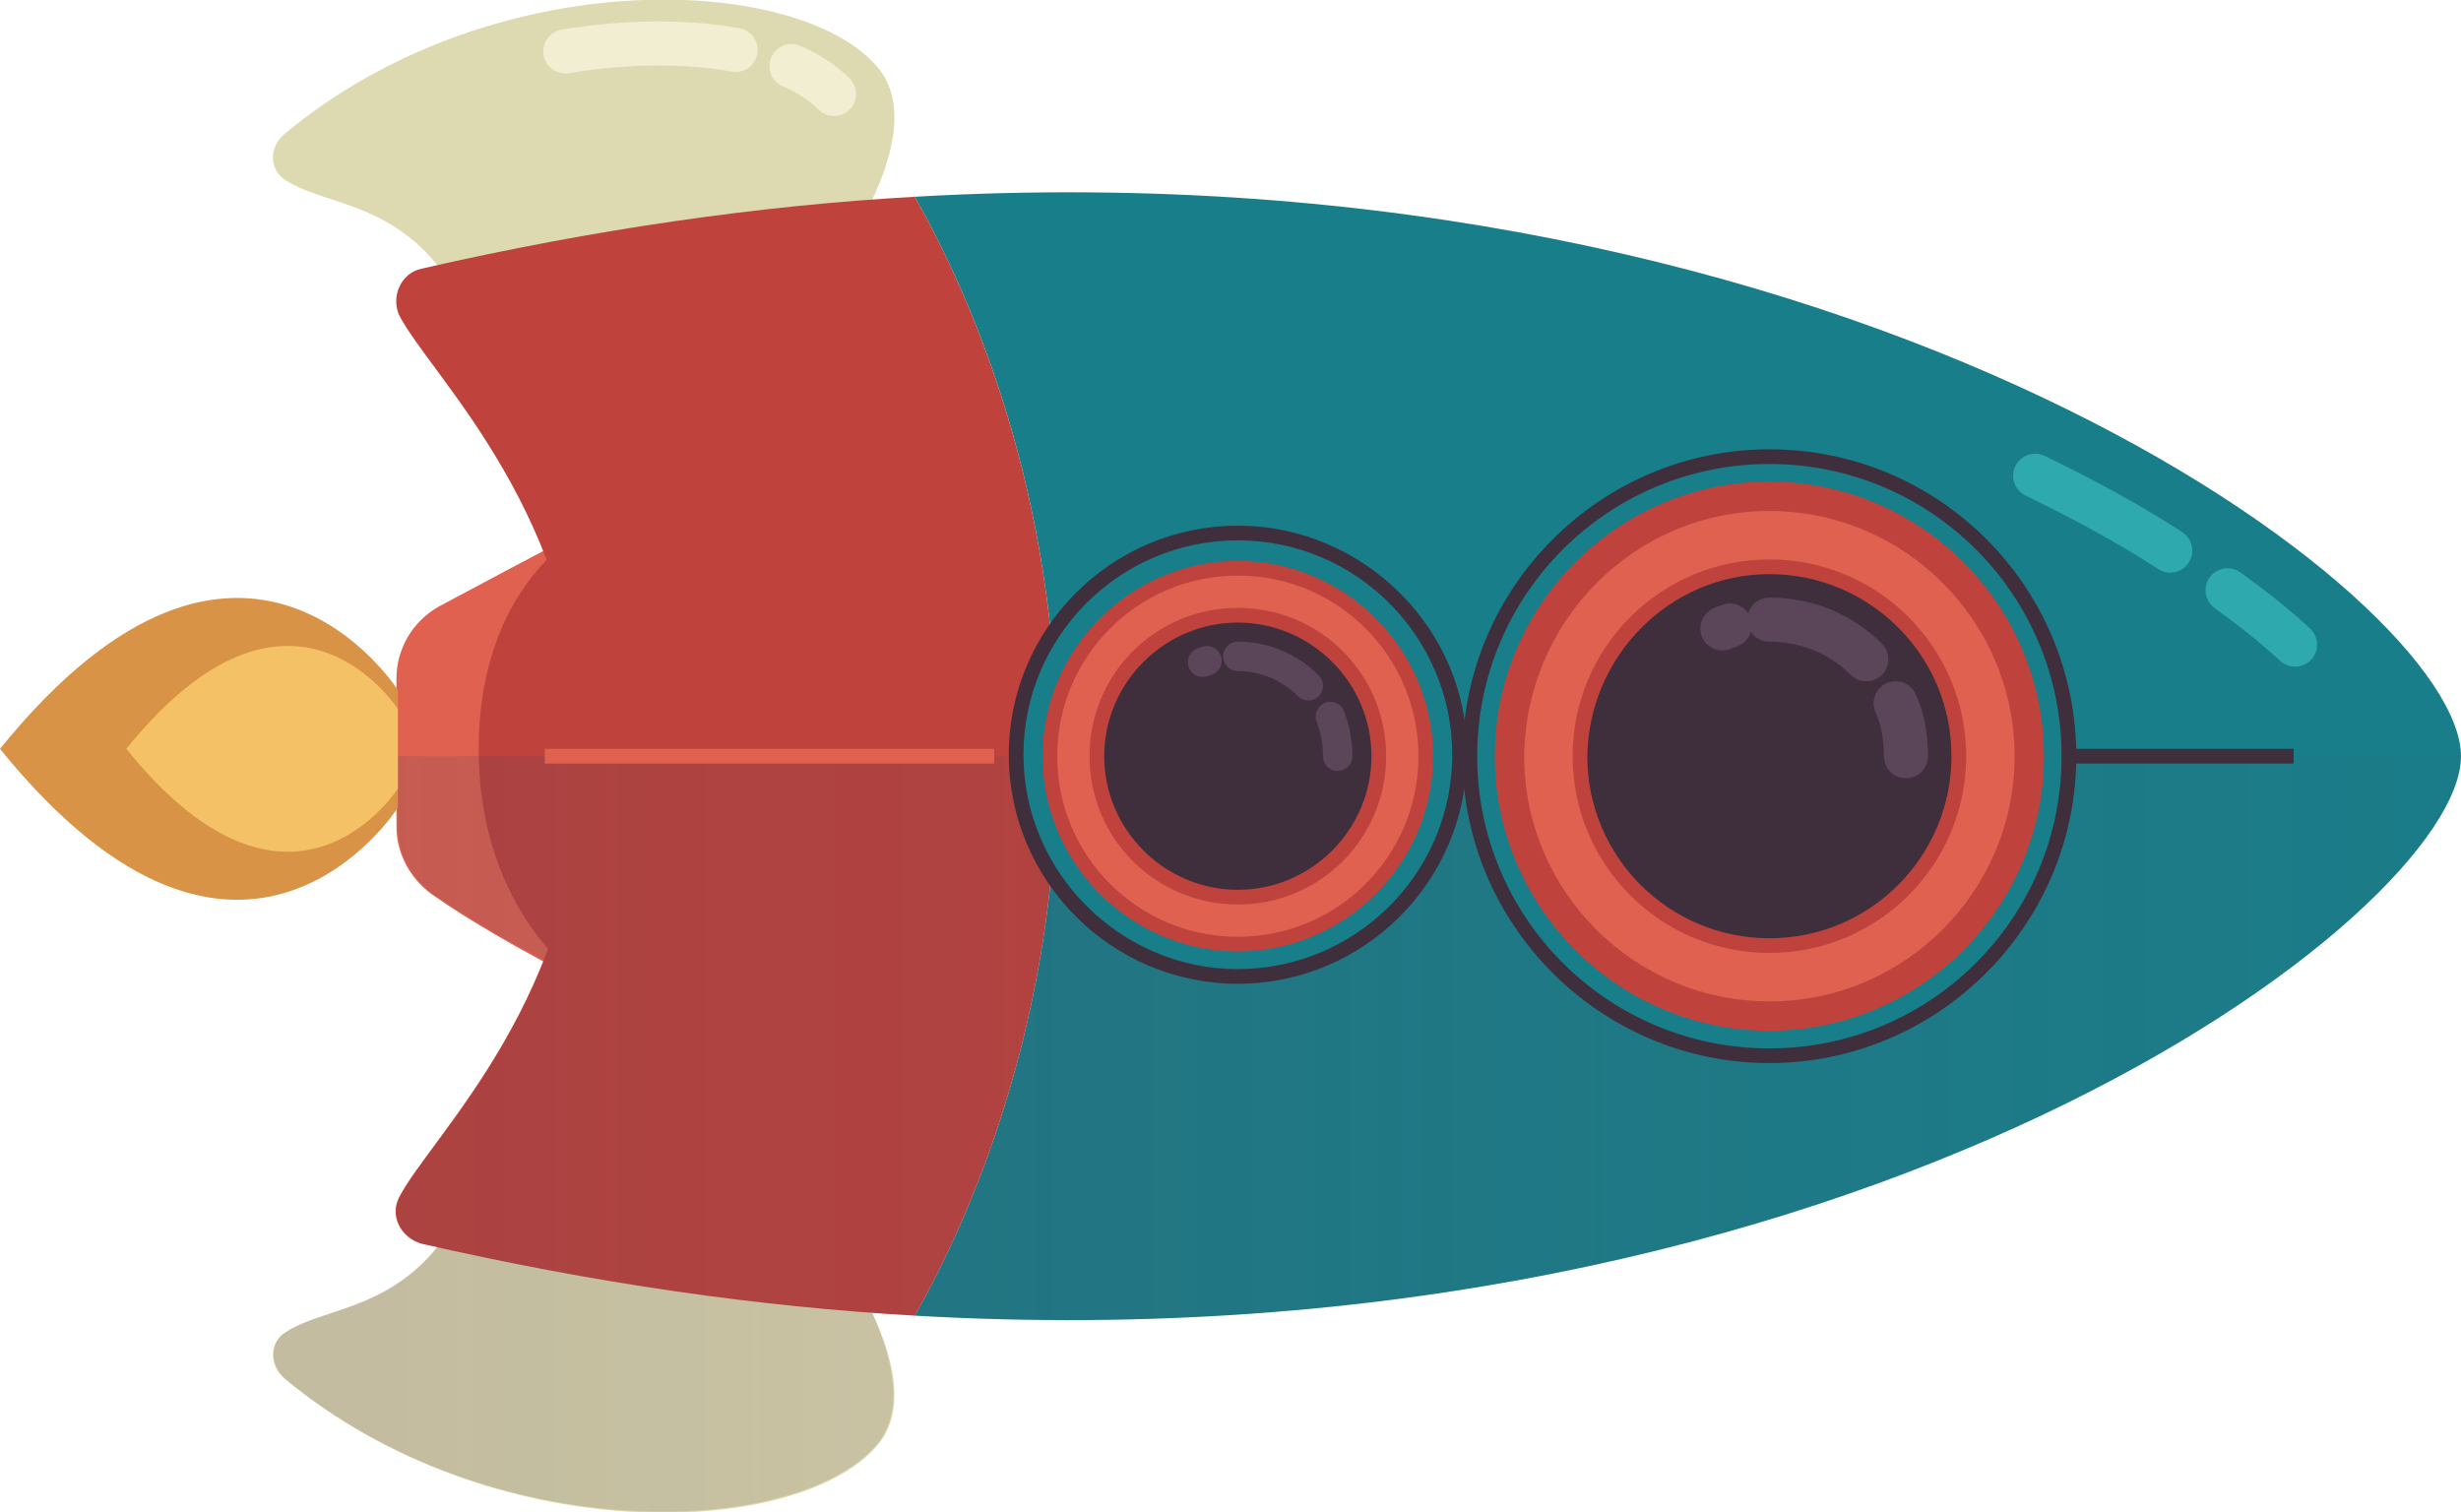 <svg version="1.1" id="OBJECTS" xmlns="http://www.w3.org/2000/svg" x="0" y="0" viewBox="0 0 167.6 103" xml:space="preserve"><style>.st0{fill:#dddab1}.st1{fill:none;stroke:#f2eed1;stroke-width:3;stroke-linecap:round;stroke-linejoin:round;stroke-miterlimit:10}.st2{fill:#e06150}.st3{fill:#bf423c}.st6{fill:#187e8a}.st8{fill:none;stroke:#2ea9ae;stroke-width:3;stroke-linecap:round;stroke-linejoin:round;stroke-miterlimit:10}.st11{fill:#3f2f3c}.st12,.st13{fill:none;stroke:#5b4659;stroke-width:3;stroke-linecap:round;stroke-linejoin:round;stroke-miterlimit:10}.st13{stroke-width:2}</style><path class="st0" d="M55.1 20.4s9-10.9 4.6-15.9c-5.5-6.3-26.2-7.1-40.3 4.6-1.1.9-1.1 2.5.1 3.2 2.8 1.8 8 1.4 11.6 7.7 5.1 9.2 24 .4 24 .4z"/><path class="st1" d="M50.1 3.4c-3.3-.6-7.4-.6-11.6.1M56.8 6.4c-.7-.7-1.7-1.4-2.9-1.9"/><path class="st2" d="M29.9 41.3c-1.8 1-2.9 2.9-2.9 4.9v10.1c0 1.8.9 3.5 2.4 4.6 2.4 1.7 6 3.8 10.3 6V36.1c-3.8 2-7.2 3.8-9.8 5.2z"/><path class="st3" d="M39.8 36.1s-7.2 3.6-7.2 14.9 7.2 15.9 7.2 15.9V36.1z"/><path d="M27.1 55S16.6 71.5 0 51c16.6-20.5 27.1-4 27.1-4v8z" fill="#d89346"/><path d="M27.1 53.7S19.9 65 8.6 51c11.3-14 18.5-2.7 18.5-2.7v5.4z" fill="#f4c166"/><path class="st0" d="M55.1 82.6s9 10.9 4.6 15.9c-5.5 6.3-26.2 7.1-40.3-4.6-1.1-.9-1.1-2.5.1-3.2 2.8-1.8 8-1.4 11.6-7.7 5.1-9.2 24-.4 24-.4z"/><path class="st6" d="M62.3 89.6c64.3 3.7 105.3-27.4 105.3-38.1 0-10.7-41-41.8-105.3-38.1 3.9 6.9 9.7 20.2 9.7 38.1 0 17.9-5.8 31.2-9.7 38.1z"/><path class="st3" d="M72 51.5c0-17.9-5.8-31.2-9.7-38.1-10.6.6-21.8 2.2-33.6 4.9-1.4.3-2.1 1.9-1.5 3.2 2.2 4.2 12.5 13.7 12.5 30s-10.3 25.8-12.5 30c-.7 1.3.1 2.8 1.5 3.2 11.8 2.7 23 4.3 33.6 4.9 3.9-6.9 9.7-20.2 9.7-38.1z"/><linearGradient id="SVGID_1_" gradientUnits="userSpaceOnUse" x1="26.031" y1="-213.585" x2="26.031" y2="-75.244" gradientTransform="rotate(90 -50.252 .947)"><stop offset="0" stop-color="#5b4659" stop-opacity=".2"/><stop offset="1" stop-color="#5b4659"/></linearGradient><path d="M59.6 98.5c2.1-2.3 1.2-5.9-.2-9.1 1 .1 1.9.1 2.9.2 64.3 3.7 105.3-27.4 105.3-38.1H27.1v4.8c0 1.8.9 3.5 2.4 4.6 1.9 1.3 4.5 2.9 7.6 4.5-3.2 8.1-8.4 13.3-9.8 16.1-.7 1.3.1 2.8 1.5 3.2.3.1.7.1 1 .2-3.5 4.3-7.8 4.2-10.3 5.8-1.2.7-1.1 2.3-.1 3.2 14 11.6 34.7 10.8 40.2 4.6z" opacity=".2" fill="url(#SVGID_1_)"/><g><path class="st8" d="M151.7 40.2c1.8 1.3 3.3 2.5 4.6 3.7M138.6 32.4c3.5 1.7 6.6 3.4 9.2 5.1"/></g><g><path fill="none" stroke="#e06150" stroke-miterlimit="10" d="M67.7 51.5H37.1"/><path fill="none" stroke="#3f2f3c" stroke-miterlimit="10" d="M156.2 51.5H77.9"/><path class="st6" d="M120.5 71.9c-11.2 0-20.4-9.1-20.4-20.4s9.1-20.4 20.4-20.4 20.4 9.1 20.4 20.4-9.1 20.4-20.4 20.4z"/><path class="st11" d="M120.5 31.6c11 0 19.9 8.9 19.9 19.9 0 11-8.9 19.9-19.9 19.9s-19.9-8.9-19.9-19.9c0-11 8.9-19.9 19.9-19.9m0-1c-11.5 0-20.9 9.4-20.9 20.9 0 11.5 9.4 20.9 20.9 20.9s20.9-9.4 20.9-20.9c0-11.5-9.3-20.9-20.9-20.9z"/><path class="st2" d="M120.5 69.2c-9.7 0-17.7-7.9-17.7-17.7 0-9.7 7.9-17.7 17.7-17.7 9.7 0 17.7 7.9 17.7 17.7 0 9.7-7.9 17.7-17.7 17.7z"/><path class="st3" d="M120.5 34.8c9.2 0 16.7 7.5 16.7 16.7s-7.5 16.7-16.7 16.7-16.7-7.5-16.7-16.7c.1-9.2 7.5-16.7 16.7-16.7m0-2c-10.3 0-18.7 8.4-18.7 18.7 0 10.3 8.4 18.7 18.7 18.7 10.3 0 18.7-8.4 18.7-18.7 0-10.3-8.4-18.7-18.7-18.7z"/><g><path class="st11" d="M120.5 64.3c-7.1 0-12.9-5.8-12.9-12.9 0-7.1 5.8-12.9 12.9-12.9s12.9 5.8 12.9 12.9c0 7.2-5.8 12.9-12.9 12.9z"/><path class="st3" d="M120.5 39.1c6.8 0 12.4 5.5 12.4 12.4 0 6.8-5.5 12.4-12.4 12.4-6.8 0-12.4-5.5-12.4-12.4.1-6.8 5.6-12.4 12.4-12.4m0-1c-7.4 0-13.4 6-13.4 13.4s6 13.4 13.4 13.4 13.4-6 13.4-13.4-6-13.4-13.4-13.4z"/></g><g><path class="st12" d="M120.5 42.2c2.6 0 4.9 1 6.6 2.7M117.3 42.8c.2-.1.3-.1.5-.2M129.1 47.9c.5 1.1.7 2.3.7 3.6"/></g><g><path class="st6" d="M84.3 66.6c-8.4 0-15.1-6.8-15.1-15.1 0-8.4 6.8-15.1 15.1-15.1s15.1 6.8 15.1 15.1c.1 8.3-6.7 15.1-15.1 15.1z"/><path class="st11" d="M84.3 36.8c8.1 0 14.6 6.6 14.6 14.6 0 8.1-6.6 14.6-14.6 14.6s-14.6-6.6-14.6-14.6 6.5-14.6 14.6-14.6m0-1c-8.6 0-15.6 7-15.6 15.6S75.7 67 84.3 67s15.6-7 15.6-15.6c.1-8.5-7-15.6-15.6-15.6z"/><circle class="st2" cx="84.3" cy="51.5" r="12.8"/><path class="st3" d="M84.3 39.2c6.8 0 12.3 5.5 12.3 12.3 0 6.8-5.5 12.3-12.3 12.3S72 58.3 72 51.5c0-6.8 5.5-12.3 12.3-12.3m0-1c-7.3 0-13.3 6-13.3 13.3 0 7.3 6 13.3 13.3 13.3s13.3-6 13.3-13.3c0-7.3-6-13.3-13.3-13.3z"/><g><circle class="st11" cx="84.3" cy="51.5" r="9.6"/><path class="st3" d="M84.3 42.4c5 0 9.1 4.1 9.1 9.1s-4.1 9.1-9.1 9.1-9.1-4.1-9.1-9.1 4.1-9.1 9.1-9.1m0-1c-5.6 0-10.1 4.5-10.1 10.1s4.5 10.1 10.1 10.1 10.1-4.5 10.1-10.1-4.5-10.1-10.1-10.1z"/></g><g><path class="st13" d="M84.3 44.7c1.9 0 3.6.8 4.8 2M81.9 45.1c.1 0 .2-.1.3-.1M90.6 48.8c.3.8.5 1.7.5 2.7"/></g></g></g></svg>